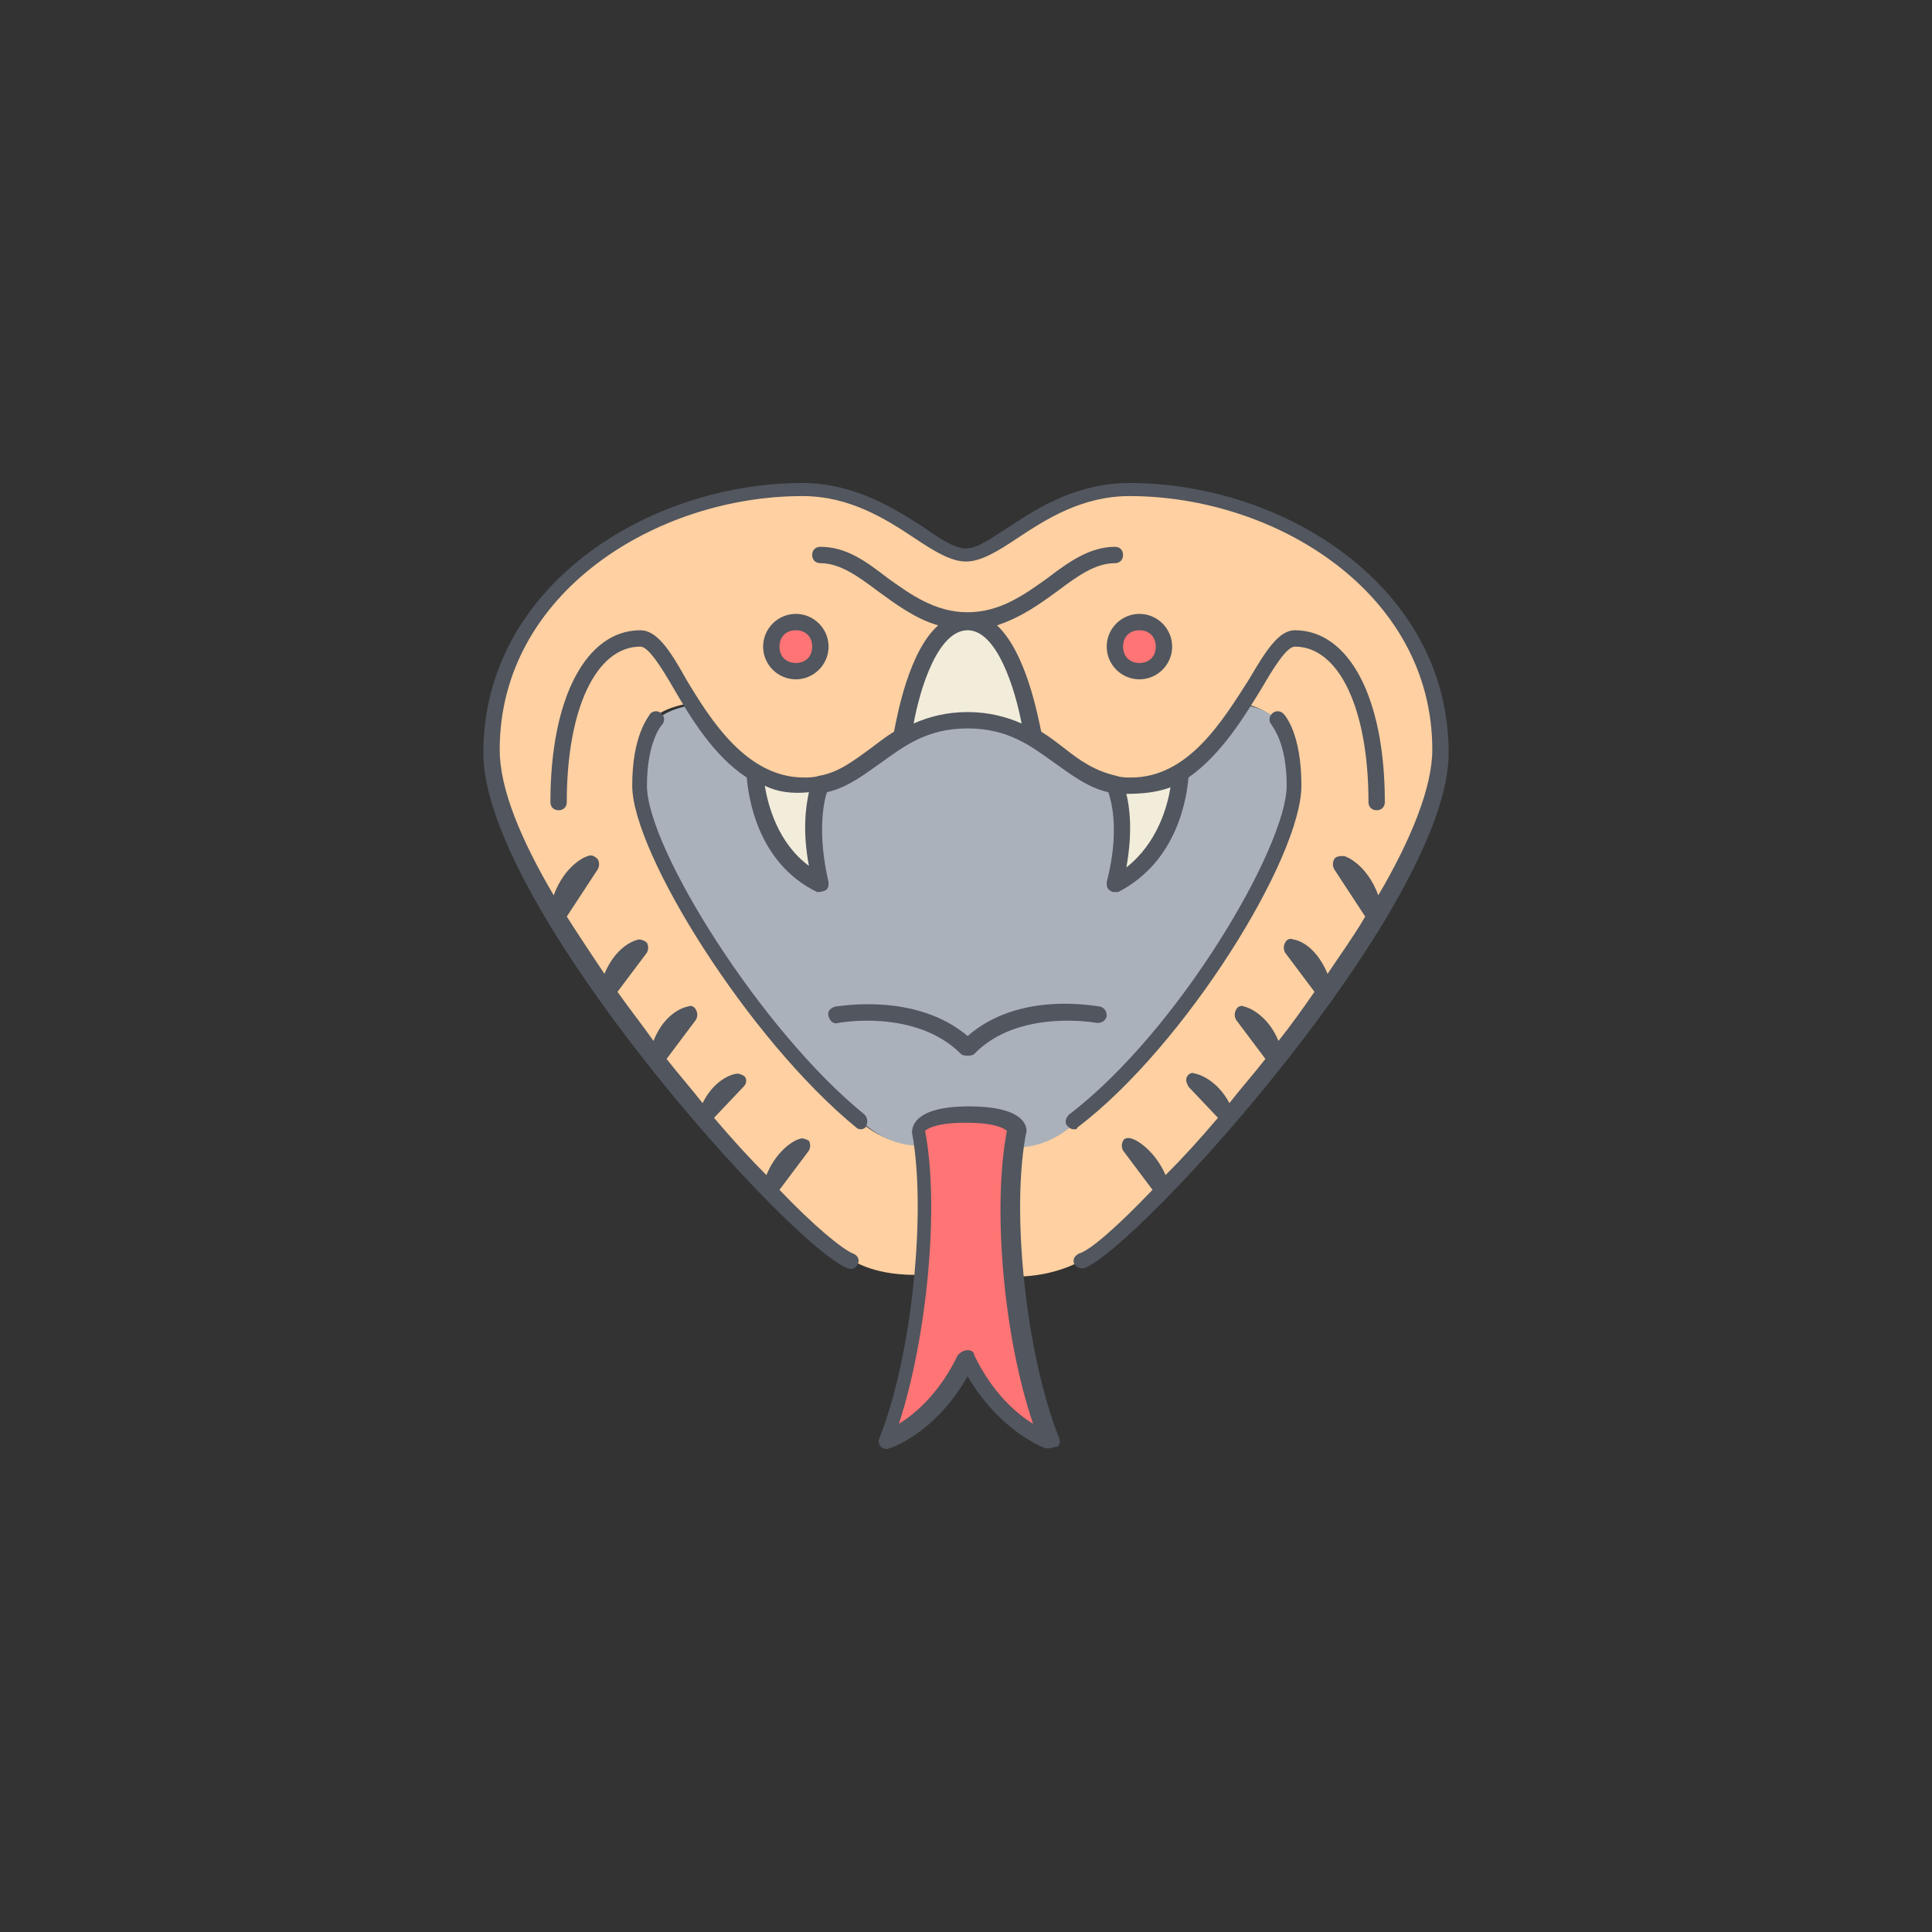 <!DOCTYPE svg PUBLIC "-//W3C//DTD SVG 1.1//EN" "http://www.w3.org/Graphics/SVG/1.1/DTD/svg11.dtd">
<!-- Uploaded to: SVG Repo, www.svgrepo.com, Transformed by: SVG Repo Mixer Tools -->
<svg height="64px" width="64px" version="1.1" id="Layer_1" xmlns="http://www.w3.org/2000/svg" xmlns:xlink="http://www.w3.org/1999/xlink" viewBox="-251.91 -251.91 1007.64 1007.64" xml:space="preserve" fill="#000000">
<rect x="-251.91" y="-251.91" width="1007.64" height="1007.64" fill="#333333" stroke="none"/>
<g id="SVGRepo_bgCarrier" stroke-width="0"/>
<g id="SVGRepo_tracerCarrier" stroke-linecap="round" stroke-linejoin="round"/>
<g id="SVGRepo_iconCarrier"> <g transform="translate(1 1)"> <path style="fill:#F2EDDA;" d="M174.962,156.013c0,0-8.533,17.92,0,52.053C140.829,191,140.829,150.04,140.829,150.04 c7.68,4.267,16.213,6.827,25.6,6.827C169.842,156.867,172.402,156.867,174.962,156.013z M362.696,150.04c0,0,0,40.96-34.133,58.027 c8.533-34.133,0-52.053,0-52.053c2.56,0.853,5.12,0.853,8.533,0.853C346.482,156.867,355.016,154.307,362.696,150.04z M285.896,131.267L285.896,131.267c-9.387-4.267-19.627-8.533-34.133-8.533s-24.747,4.267-34.133,9.387v-0.853 c0,0,8.533-59.733,34.133-59.733S285.896,131.267,285.896,131.267z"/> <path style="fill:#FFD0A1;" d="M149.362,367.64C93.042,309.614,4.296,196.973,4.296,139.8c0-85.333,85.333-136.533,162.133-136.533 c42.667,0,68.267,34.133,85.333,34.133s42.667-34.133,85.333-34.133c76.8,0,162.133,51.2,162.133,136.533 c0,56.32-88.747,169.813-145.067,227.84l0,0c-20.48,20.48-35.84,34.133-42.667,36.693c0,0-13.653,8.533-34.133,8.533h-1.707 c-2.56-24.747-2.56-49.493,0-68.267h0.853c17.067,0,29.867-12.8,29.867-12.8c57.173-42.667,115.2-140.8,115.2-174.933 c0-25.6-8.533-34.133-8.533-34.133s-6.827-6.827-17.067-8.533l-1.707-0.853c-8.533,13.653-18.773,28.16-33.28,35.84 c-7.68,4.267-16.213,6.827-25.6,6.827c-3.413,0-5.973,0-8.533-0.853c-17.067-3.413-28.16-15.36-42.667-24.747v-0.853 c0,0-8.533-59.733-34.133-59.733s-34.133,59.733-34.133,59.733v0.853c-15.36,8.533-25.6,21.333-42.667,24.747 c-2.56,0.853-5.12,0.853-8.533,0.853c-9.387,0-17.92-2.56-25.6-6.827c-13.653-8.533-23.893-22.187-32.427-35.84l-1.707,0.853 c-12.8,2.56-16.213,6.827-17.067,7.68c0,0-8.533,8.533-8.533,34.133c0,33.28,58.88,129.707,115.2,174.933 c0,0,11.947,12.8,29.867,12.8h1.707c2.56,19.627,2.56,43.52,0,68.267h-1.707c-23.893,0-34.133-8.533-34.133-8.533 C185.202,401.773,169.842,388.12,149.362,367.64L149.362,367.64z"/> <path style="fill:#AAB1BA;" d="M226.162,344.6c-17.92,0-29.867-12.8-29.867-12.8c-56.32-45.227-115.2-141.653-115.2-174.933 c0-25.6,8.533-34.133,8.533-34.133c0.853-0.853,4.267-5.12,17.067-7.68l1.707-0.853c8.533,13.653,18.773,27.307,32.427,35.84 c0,0,0,40.96,34.133,58.027c-8.533-34.133,0-52.053,0-52.053c17.067-3.413,28.16-15.36,42.667-24.747 c8.533-5.12,19.627-9.387,34.133-9.387s24.747,4.267,34.133,9.387c15.36,8.533,25.6,21.333,42.667,24.747c0,0,8.533,17.92,0,52.053 c34.133-17.067,34.133-58.027,34.133-58.027c13.653-8.533,24.747-22.187,33.28-35.84l1.707,0.853 c10.24,1.707,17.067,8.533,17.067,8.533s8.533,8.533,8.533,34.133c0,34.133-58.027,132.267-115.2,174.933 c0,0-12.8,12.8-29.867,12.8h-0.853c0-3.413,0.853-5.973,1.707-8.533c0,0,0-8.533-25.6-8.533s-25.6,8.533-25.6,8.533 c0.853,2.56,0.853,5.12,1.707,8.533L226.162,344.6z"/> <g> <path style="fill:#FF7474;" d="M294.429,498.2c0,0-25.6-8.533-42.667-42.667c-17.067,34.133-42.667,42.667-42.667,42.667 c8.533-22.187,15.36-53.76,18.773-85.333c2.56-24.747,2.56-49.493,0-68.267c0-2.56-0.853-5.973-1.707-8.533 c0,0,0-8.533,25.6-8.533s25.6,8.533,25.6,8.533c-0.853,2.56-0.853,5.973-1.707,8.533c-2.56,19.627-2.56,43.52,0,68.267 C279.069,444.44,285.896,476.013,294.429,498.2"/> <path style="fill:#FF7474;" d="M162.162,71.533c6.827,0,12.8,5.973,12.8,12.8s-5.973,12.8-12.8,12.8 c-6.827,0-12.8-5.973-12.8-12.8S155.336,71.533,162.162,71.533z M341.362,71.533c6.827,0,12.8,5.973,12.8,12.8 s-5.973,12.8-12.8,12.8s-12.8-5.973-12.8-12.8S334.536,71.533,341.362,71.533z"/> </g> </g> <path style="fill:#51565F;" d="M295.429,503.467c-0.853,0-0.853,0-1.707,0c-0.853,0-23.893-8.533-40.96-37.547 c-17.067,29.867-40.107,37.547-40.96,37.547c-1.707,0.853-3.413,0-4.267-0.853c-0.853-0.853-1.707-2.56-0.853-4.267 c17.067-42.667,24.747-118.613,17.067-159.573c0-3.413,1.707-13.653,29.867-13.653c27.307,0,29.867,9.387,29.867,12.8 c-8.533,41.813,0,117.76,17.067,160.427c0.853,1.707,0,3.413-0.853,4.267C297.989,502.613,296.283,503.467,295.429,503.467z M252.762,452.267c1.707,0,3.413,0.853,3.413,2.56c9.387,19.627,22.187,30.72,30.72,35.84 c-15.36-45.227-21.333-112.64-13.653-152.747c-0.853-0.853-5.12-4.267-21.333-4.267s-20.48,3.413-21.333,4.267 c7.68,40.107,0.853,108.373-13.653,152.747c8.533-5.12,21.333-16.213,30.72-35.84C249.349,453.12,251.056,452.267,252.762,452.267z M312.496,409.6c-1.707,0-3.413-0.853-4.267-2.56c-0.853-2.56,0.853-4.267,2.56-5.12c5.973-1.707,20.48-14.507,38.4-33.28 l-15.36-20.48c-0.853-1.707-0.853-3.413,0-5.12c0.853-1.707,3.413-1.707,5.12-0.853c0.853,0,11.093,5.12,17.067,18.773 c8.533-8.533,17.92-18.773,27.307-29.867l-15.36-16.213c-0.853-1.707-1.707-3.413-0.853-5.12c0.853-1.707,2.56-2.56,4.267-1.707 c0.853,0,11.093,2.56,17.92,15.36c5.973-7.68,12.8-15.36,18.773-23.04l-15.36-20.48c-0.853-1.707-0.853-3.413,0-5.12 c0.853-1.707,2.56-2.56,4.267-1.707c0.853,0,11.947,3.413,17.92,17.92c6.827-8.533,12.8-17.067,18.773-25.6l-15.36-20.48 c-0.853-1.707-0.853-3.413,0-5.12s2.56-2.56,4.267-1.707c0.853,0,11.093,1.707,17.92,17.92c6.827-10.24,13.653-19.627,19.627-29.867 l-16.213-24.747c-0.853-1.707-0.853-3.413,0-5.12c0.853-1.707,3.413-1.707,5.12-1.707c0.853,0,11.947,4.267,17.92,20.48 c17.067-29.013,28.16-56.32,28.16-75.947c0-81.92-81.92-132.267-157.867-132.267c-24.747,0-43.52,11.947-58.88,22.187 c-10.24,6.827-18.773,11.947-26.453,11.947c-7.68,0-16.213-5.12-26.453-11.947c-15.36-10.24-34.133-22.187-58.88-22.187 C90.629,6.826,8.709,57.173,8.709,139.093c0,20.48,11.093,46.933,28.16,75.947c5.973-16.213,17.067-20.48,17.92-20.48 c1.707-0.853,3.413,0,5.12,1.707c0.853,1.707,0.853,3.413,0,5.12l-16.213,24.747c5.973,9.387,12.8,19.627,19.627,29.867 c6.827-16.213,17.92-17.92,17.92-17.92c1.707,0,3.413,0.853,4.267,1.707c0.853,1.707,0.853,3.413,0,5.12l-15.36,20.48 c5.973,8.533,12.8,17.067,18.773,25.6c5.973-15.36,17.067-17.92,17.92-17.92c1.707-0.853,3.413,0,4.267,1.707 c0.853,1.707,0.853,3.413,0,5.12l-15.36,20.48c5.973,7.68,12.8,15.36,18.773,23.04c6.827-13.653,17.067-15.36,17.92-15.36 c1.707,0,3.413,0.853,4.267,1.707c0.853,1.707,0.853,3.413-0.853,5.12l-15.36,16.213c9.387,11.093,18.773,21.333,27.307,29.867 c5.973-14.507,16.213-18.773,17.067-18.773c1.707-0.853,3.413,0,5.12,0.853c0.853,1.707,0.853,3.413,0,5.12l-15.36,20.48 c17.92,18.773,32.427,30.72,38.4,33.28c2.56,0.853,3.413,3.413,2.56,5.12c-0.853,2.56-3.413,3.413-5.12,2.56 C162.31,400.213,0.177,221.013,0.177,140.8C0.177,53.76,86.363,0,166.577,0c27.307,0,48.64,13.653,63.147,23.04 c8.533,5.973,16.213,11.093,22.187,11.093c5.973,0,12.8-5.12,22.187-11.093C289.457,12.8,309.937,0,337.243,0 c80.213,0,166.4,53.76,166.4,140.8c0,80.213-162.987,259.413-190.293,268.8C313.349,409.6,313.349,409.6,312.496,409.6z M197.296,337.067c-0.853,0-1.707,0-2.56-0.853c-56.32-46.08-116.907-143.36-116.907-178.347c0-26.453,8.533-35.84,9.387-37.547 c1.707-1.707,4.267-1.707,5.973,0s1.707,4.267,0,5.973c0,0-7.68,8.533-7.68,31.573c0,32.427,59.733,128,113.493,171.52 c1.707,1.707,1.707,4.267,0.853,5.973C199.856,336.213,198.149,337.067,197.296,337.067z M308.229,337.067 c-1.707,0-2.56-0.853-3.413-1.707c-1.707-1.707-0.853-4.267,0.853-5.973c57.173-43.52,113.493-139.947,113.493-171.52 c0-23.04-7.68-30.72-7.68-31.573c-1.707-1.707-1.707-4.267,0-5.973c1.707-1.707,4.267-1.707,5.973,0 c0.853,0.853,9.387,10.24,9.387,37.547c0,37.547-60.587,135.68-116.907,178.347C309.936,337.067,309.082,337.067,308.229,337.067z M252.762,298.667c-0.853,0-2.56,0-3.413-0.853c-23.893-23.893-64-16.213-64-16.213c-2.56,0.853-4.267-0.853-5.12-3.413 s0.853-4.267,3.413-5.12c1.707,0,41.813-7.68,69.12,15.36c27.307-23.893,67.413-15.36,69.12-15.36c2.56,0.853,3.413,2.56,3.413,5.12 c-0.853,2.56-2.56,3.413-5.12,3.413c0,0-40.96-7.68-64,16.213C255.322,298.667,253.616,298.667,252.762,298.667z M329.562,213.333 c-0.853,0-1.707,0-2.56-0.853c-1.707-0.853-1.707-2.56-1.707-4.267c6.827-26.453,2.56-41.813,0.853-46.933 c-11.093-2.56-19.627-9.387-28.16-15.36c-11.947-8.533-23.893-17.92-45.227-17.92s-33.28,9.387-45.227,17.92 c-8.533,5.973-17.067,12.8-28.16,15.36c-1.707,5.12-5.12,21.333,0.853,46.933c0,1.707,0,3.413-1.707,4.267 c-1.707,0.853-3.413,0.853-4.267,0.853c-31.573-15.36-35.84-50.347-36.693-59.733c-17.067-11.093-29.013-30.72-38.4-46.933 c-5.973-10.24-12.8-21.333-17.067-21.333c-23.04,0-38.4,32.427-38.4,81.067c0,2.56-1.707,4.267-4.267,4.267 c-2.56,0-4.267-1.707-4.267-4.267c0-54.613,18.773-89.6,46.933-89.6c8.533,0,15.36,10.24,23.893,25.6 c12.8,21.333,31.573,51.2,61.44,51.2c2.56,0,5.12,0,7.68-0.853l0,0c10.24-1.707,17.92-7.68,27.307-14.507 c3.413-2.56,7.68-5.973,11.947-8.533c1.707-8.533,7.68-41.813,23.04-55.467c-11.947-3.413-22.187-11.093-31.573-17.92 c-10.24-7.68-19.627-14.507-29.867-14.507c-2.56,0-4.267-1.707-4.267-4.267s1.707-4.267,4.267-4.267 c13.653,0,23.893,7.68,34.987,16.213c11.947,8.533,24.747,17.92,41.813,17.92s29.867-9.387,41.813-17.92 c11.093-8.533,22.187-16.213,34.987-16.213c2.56,0,4.267,1.707,4.267,4.267s-1.707,4.267-4.267,4.267 c-10.24,0-19.627,6.827-29.867,14.507c-9.387,6.827-18.773,13.653-31.573,17.92c15.36,14.507,21.333,47.787,23.04,55.467 c4.267,2.56,8.533,5.973,11.947,8.533c8.533,6.827,16.213,11.947,27.307,14.507l0,0c2.56,0.853,5.12,0.853,7.68,0.853 c29.867,0,47.787-29.867,61.44-51.2c8.533-14.507,15.36-25.6,23.893-25.6c28.16,0,46.933,34.987,46.933,89.6 c0,2.56-1.707,4.267-4.267,4.267s-4.267-1.707-4.267-4.267c0-48.64-15.36-81.067-38.4-81.067c-4.267,0-11.093,11.093-17.067,21.333 c-9.387,15.36-21.333,34.987-38.4,46.933c-0.853,9.387-5.12,43.52-36.693,59.733C331.269,213.333,330.416,213.333,329.562,213.333z M335.536,162.133c1.707,6.827,3.413,19.627,0,38.4c16.213-12.8,21.333-31.573,23.04-41.813 C351.749,161.28,344.069,162.133,335.536,162.133z M146.949,157.867c1.707,10.24,6.827,29.867,23.04,41.813 c-3.413-17.92-1.707-30.72,0-38.4C161.456,162.133,153.776,161.28,146.949,157.867z M252.762,119.467 c11.093,0,20.48,2.56,28.16,5.973c-3.413-17.92-12.8-48.64-28.16-48.64s-24.747,29.867-28.16,48.64 C232.282,122.027,241.669,119.467,252.762,119.467z M342.362,102.4c-9.387,0-17.067-7.68-17.067-17.067s7.68-17.067,17.067-17.067 s17.067,7.68,17.067,17.067S351.749,102.4,342.362,102.4z M342.362,76.8c-5.12,0-8.533,3.413-8.533,8.533 c0,5.12,3.413,8.533,8.533,8.533s8.533-3.413,8.533-8.533C350.896,80.213,347.482,76.8,342.362,76.8z M163.162,102.4 c-9.387,0-17.067-7.68-17.067-17.067s7.68-17.067,17.067-17.067s17.067,7.68,17.067,17.067S172.549,102.4,163.162,102.4z M163.162,76.8c-5.12,0-8.533,3.413-8.533,8.533c0,5.12,3.413,8.533,8.533,8.533s8.533-3.413,8.533-8.533 C171.696,80.213,168.282,76.8,163.162,76.8z"/> </g>
</svg>